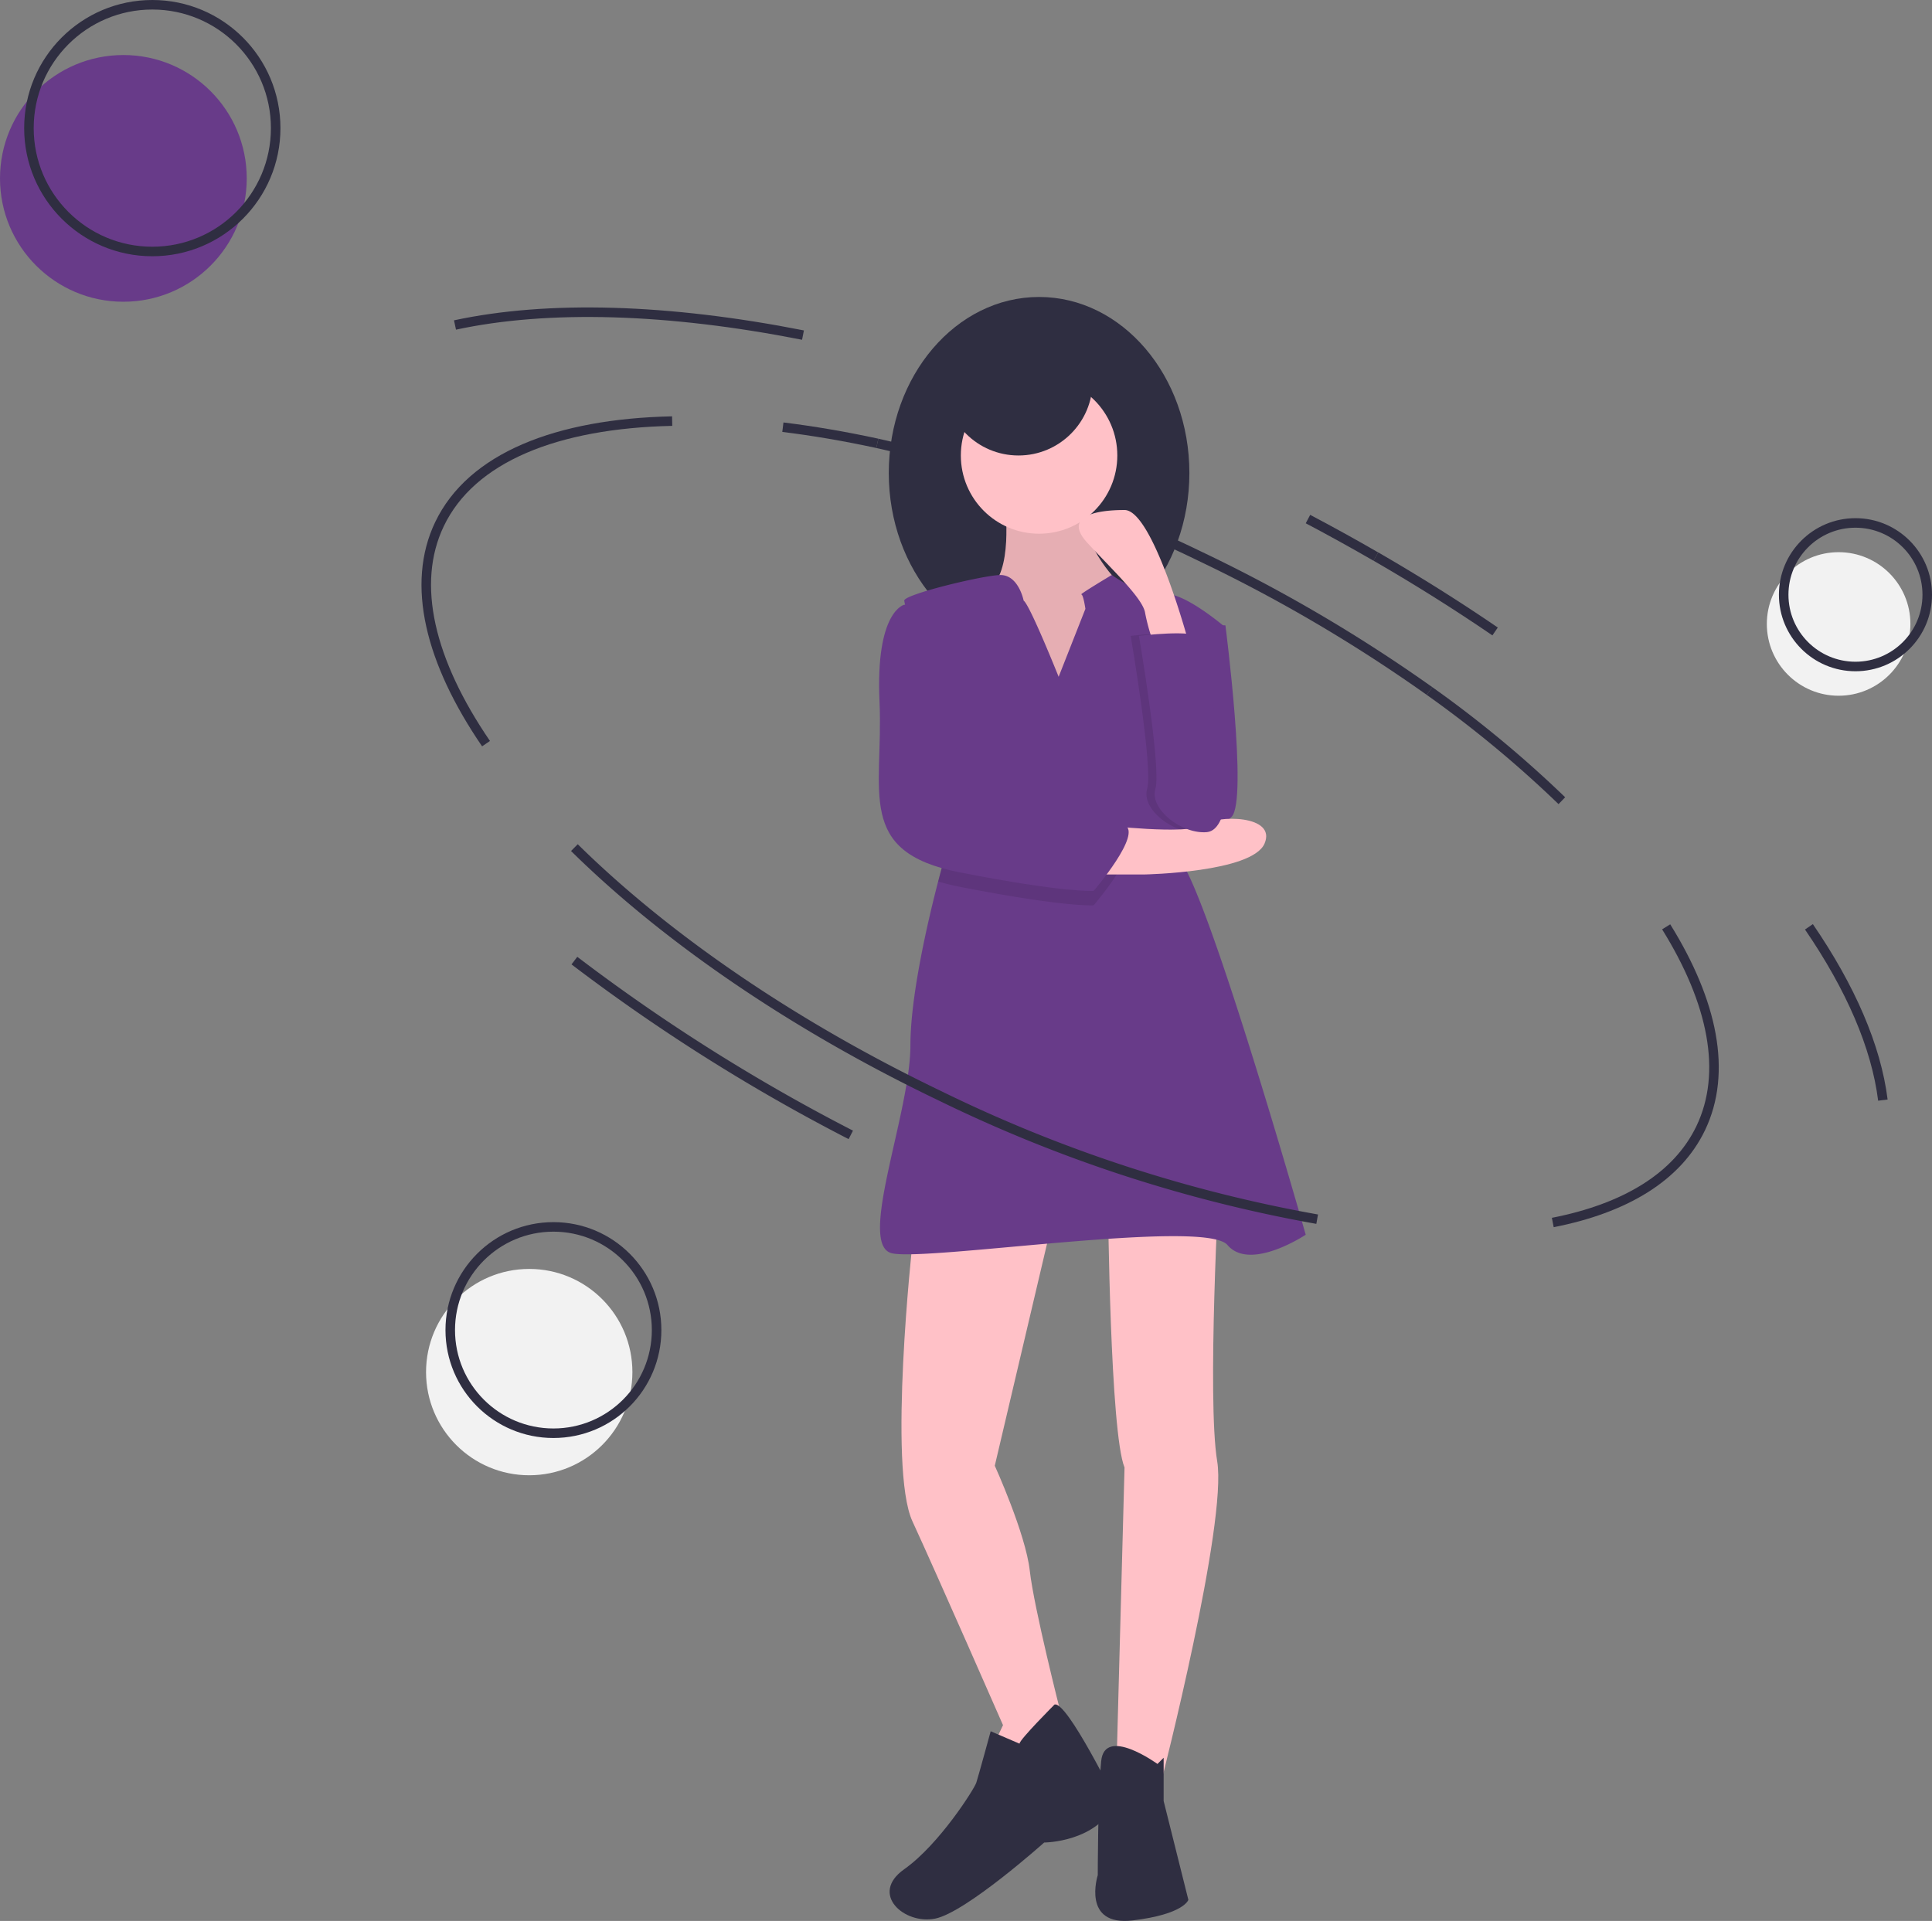 <svg xmlns="http://www.w3.org/2000/svg" width="202.642" height="201.5" viewBox="0 0 202.642 201.5">
  <rect x="0" y="0" width="202.642" height="201.5" fill="#808080" stroke="none"/>
  <g id="undraw_in_thought_gjsf_1_" data-name="undraw_in_thought_gjsf(1)" transform="translate(0 0)">
    <path id="Pfad_1080" data-name="Pfad 1080" d="M749.9,256.8q3.641,1.922,7.118,3.933" transform="translate(-612.711 -202.351)" fill="none" stroke="#2f2e41" stroke-miterlimit="10" stroke-width="1"/>
    <path id="Pfad_1081" data-name="Pfad 1081" d="M562.441,223.849a155.287,155.287,0,0,1,33.792,11.819,161.629,161.629,0,0,1,24.121,14.157" transform="translate(-470.421 -177.343)" fill="none" stroke="#2f2e41" stroke-miterlimit="10" stroke-width="1"/>
    <path id="Pfad_1082" data-name="Pfad 1082" d="M521.327,216.817c3.182.391,6.494.956,9.907,1.694" transform="translate(-439.213 -172.006)" fill="none" stroke="#2f2e41" stroke-miterlimit="10" stroke-width="1"/>
    <path id="Pfad_1083" data-name="Pfad 1083" d="M372.367,247.991c-5.878-8.6-7.9-16.73-4.877-23.035,3.34-6.974,12.282-10.541,24.4-10.8" transform="translate(-321.389 -169.984)" fill="none" stroke="#2f2e41" stroke-miterlimit="10" stroke-width="1"/>
    <path id="Pfad_1084" data-name="Pfad 1084" d="M868.346,434.318c4.9,7.887,6.42,15.281,3.625,21.116-2.459,5.134-7.954,8.422-15.518,9.9" transform="translate(-693.586 -337.097)" fill="none" stroke="#2f2e41" stroke-miterlimit="10" stroke-width="1"/>
    <path id="Pfad_1085" data-name="Pfad 1085" d="M802.78,331.65a120.021,120.021,0,0,1,13.884,11.508" transform="translate(-652.846 -259.168)" fill="none" stroke="#2f2e41" stroke-miterlimit="10" stroke-width="1"/>
    <path id="Pfad_1086" data-name="Pfad 1086" d="M378.605,168.1c9.757-2.1,22.383-1.724,36.5,1.06" transform="translate(-330.882 -134.009)" fill="none" stroke="#2f2e41" stroke-miterlimit="10" stroke-width="1"/>
    <path id="Pfad_1087" data-name="Pfad 1087" d="M967.943,434.314c4.368,6.381,7.055,12.555,7.757,18.178" transform="translate(-778.21 -337.094)" fill="none" stroke="#2f2e41" stroke-miterlimit="10" stroke-width="1"/>
    <path id="Pfad_1088" data-name="Pfad 1088" d="M779.444,273.12q6.572,3.8,12.506,7.86" transform="translate(-635.133 -214.742)" fill="none" stroke="#2f2e41" stroke-miterlimit="10" stroke-width="1"/>
    <path id="Pfad_1090" data-name="Pfad 1090" d="M690.047,303.075h2.591s2.376,18.356.648,20.084-6.479,2.807-7.127,0,0-13.173,0-13.173Z" transform="translate(-564.108 -237.479)" fill="#683b89"/>
    <ellipse id="Ellipse_23" data-name="Ellipse 23" cx="15.765" cy="18.464" rx="15.765" ry="18.464" transform="translate(93.221 31.151)" fill="#2f2e41"/>
    <path id="Pfad_1091" data-name="Pfad 1091" d="M610.464,244.292s.864,7.127-1.728,8.638,3.023,10.15,3.023,10.15l6.695,1.728,4.535-6.263-.864-6.479s-5.183-5.183-2.807-9.934Z" transform="translate(-505.041 -191.221)" fill="#ffc1c7"/>
    <path id="Pfad_1092" data-name="Pfad 1092" d="M610.464,244.292s.864,7.127-1.728,8.638,3.023,10.15,3.023,10.15l6.695,1.728,4.535-6.263-.864-6.479s-5.183-5.183-2.807-9.934Z" transform="translate(-505.041 -191.221)" opacity="0.1"/>
    <path id="Pfad_1093" data-name="Pfad 1093" d="M574.1,564.653s-2.591,23.539,0,29.154,9.5,21.38,9.5,21.38l-2.16,4.535,5.831-1.3,2.375-4.535s-2.807-11.014-3.239-14.9-3.671-11.014-3.671-11.014l6.047-25.7Z" transform="translate(-478.396 -434.223)" fill="#ffc1c7"/>
    <path id="Pfad_1094" data-name="Pfad 1094" d="M662.869,546.283s.216,23.755,1.728,27.44l-.864,32.177,4.751.634s6.911-26.995,5.831-33.473.216-29.8.216-29.8Z" transform="translate(-546.648 -419.787)" fill="#ffc1c7"/>
    <circle id="Ellipse_24" data-name="Ellipse 24" cx="8.206" cy="8.206" r="8.206" transform="translate(100.78 39.573)" fill="#ffc1c7"/>
    <path id="Pfad_1095" data-name="Pfad 1095" d="M608.251,350.372s-5.831,3.887-8.206,1.08-31.53,1.728-35.2.864,1.944-14.685,1.944-21.812c0-5.332,1.935-13.443,2.909-17.192.328-1.261.546-2.028.546-2.028s2.216-6.3,1.8-8.923a2.255,2.255,0,0,0-.162-.577,1.187,1.187,0,0,0-.127-.218c-1.034-1.38-4-11.443-5.151-15.765a19.51,19.51,0,0,1-.464-1.944c0-.648,7.99-2.591,9.988-2.684s2.537,2.684,2.537,2.684c.648.432,3.671,7.99,3.671,7.99l2.807-7.127s-.216-1.512-.432-1.512,3.194-2.039,3.194-2.039,3.5,2.471,5.444,2.039,6.479,3.455,6.479,3.455-7.99,20.084-4.751,24.4S608.251,350.372,608.251,350.372Z" transform="translate(-471.298 -220.853)" fill="#683b89"/>
    <path id="Pfad_1096" data-name="Pfad 1096" d="M585.083,772.847s-3.671,3.671-3.671,4.1l-3.023-1.3s-1.3,4.751-1.512,5.4-3.887,6.479-7.558,9.07,0,5.831,3.239,5.183S584,787.316,584,787.316s5.615,0,7.558-4.319C591.562,783,586.379,772.415,585.083,772.847Z" transform="translate(-474.478 -594.042)" fill="#2f2e41"/>
    <path id="Pfad_1097" data-name="Pfad 1097" d="M663.822,792.815s-5.548-4.031-5.905-.288-.357,11.949-.357,11.949-1.728,5.4,3.671,4.751,5.831-2.16,5.831-2.16L664.469,796.7v-4.535Z" transform="translate(-542.418 -607.781)" fill="#2f2e41"/>
    <path id="Pfad_1098" data-name="Pfad 1098" d="M581.221,316.151c-1.034-1.38-4-11.443-5.151-15.765h1.047s2.63,10.295,4.231,15.983A1.18,1.18,0,0,0,581.221,316.151Z" transform="translate(-480.766 -235.438)" opacity="0.1"/>
    <path id="Pfad_1099" data-name="Pfad 1099" d="M605.215,382.566s-3.023.216-14.037-1.944a22.019,22.019,0,0,1-2.274-.564c.328-1.261.546-2.028.546-2.028s2.216-6.3,1.8-8.923a18.926,18.926,0,0,0,1.006,3.092c.432.216,14.253,2.591,16.2,3.455S605.215,382.566,605.215,382.566Z" transform="translate(-490.507 -287.6)" opacity="0.1"/>
    <path id="Pfad_1100" data-name="Pfad 1100" d="M672.727,306.821s5.957-.735,6.326.231,1.881,10.3,2.529,11.5.864,8.616-1.728,8.855-6.047-2.393-5.4-4.547S672.727,306.821,672.727,306.821Z" transform="translate(-554.131 -240.119)" opacity="0.1"/>
    <path id="Pfad_1101" data-name="Pfad 1101" d="M654.058,387.939s9.07,1.08,10.582,0,7.774-1.08,6.479,1.944-12.525,3.239-12.525,3.239h-6.479Z" transform="translate(-538.485 -301.395)" fill="#ffc1c7"/>
    <path id="Pfad_1102" data-name="Pfad 1102" d="M567.26,294.112h-1.512s-3.023.648-2.591,10.15-2.591,15.765,8.422,17.924,14.037,1.944,14.037,1.944,5.183-6.047,3.239-6.911-15.765-3.239-16.2-3.455S567.26,294.112,567.26,294.112Z" transform="translate(-470.908 -230.676)" fill="#683b89"/>
    <path id="Pfad_1103" data-name="Pfad 1103" d="M661.731,267.083s-3.784-14.2-6.807-14.2-6.479.648-3.887,3.455,5.831,5.831,6.047,7.342a20.348,20.348,0,0,0,1.08,3.671Z" transform="translate(-536.976 -199.384)" fill="#ffc1c7"/>
    <path id="Pfad_1104" data-name="Pfad 1104" d="M676.312,306.821s5.957-.735,6.326.231,1.881,10.3,2.529,11.5.864,8.616-1.728,8.855-6.047-2.393-5.4-4.547S676.312,306.821,676.312,306.821Z" transform="translate(-556.852 -240.119)" fill="#683b89"/>
    <circle id="Ellipse_25" data-name="Ellipse 25" cx="7.774" cy="7.774" r="7.774" transform="translate(99.052 32.231)" fill="#2f2e41"/>
    <path id="Pfad_1105" data-name="Pfad 1105" d="M508.489,438.8A149.684,149.684,0,0,1,469.008,425.9c-15.676-7.509-28.96-16.743-38.426-26.076" transform="translate(-370.335 -310.912)" fill="none" stroke="#2f2e41" stroke-miterlimit="10" stroke-width="1"/>
    <path id="Pfad_1106" data-name="Pfad 1106" d="M459.572,467.307a195.211,195.211,0,0,1-28.991-18.281" transform="translate(-370.334 -348.261)" fill="none" stroke="#2f2e41" stroke-miterlimit="10" stroke-width="1"/>
    <circle id="Ellipse_26" data-name="Ellipse 26" cx="12.94" cy="12.94" r="12.94" transform="translate(0 5.772)" fill="#683b89"/>
    <circle id="Ellipse_27" data-name="Ellipse 27" cx="12.94" cy="12.94" r="12.94" transform="translate(3.035 0.5)" fill="none" stroke="#2f2e41" stroke-miterlimit="10" stroke-width="1"/>
    <circle id="Ellipse_28" data-name="Ellipse 28" cx="7.529" cy="7.529" r="7.529" transform="translate(185.319 57.922)" fill="#f2f2f2"/>
    <circle id="Ellipse_29" data-name="Ellipse 29" cx="7.529" cy="7.529" r="7.529" transform="translate(187.085 54.855)" fill="none" stroke="#2f2e41" stroke-miterlimit="10" stroke-width="1"/>
    <circle id="Ellipse_30" data-name="Ellipse 30" cx="10.822" cy="10.822" r="10.822" transform="translate(44.687 133.107)" fill="#f2f2f2"/>
    <circle id="Ellipse_31" data-name="Ellipse 31" cx="10.822" cy="10.822" r="10.822" transform="translate(47.225 128.698)" fill="none" stroke="#2f2e41" stroke-miterlimit="10" stroke-width="1"/>
  </g>
</svg>
